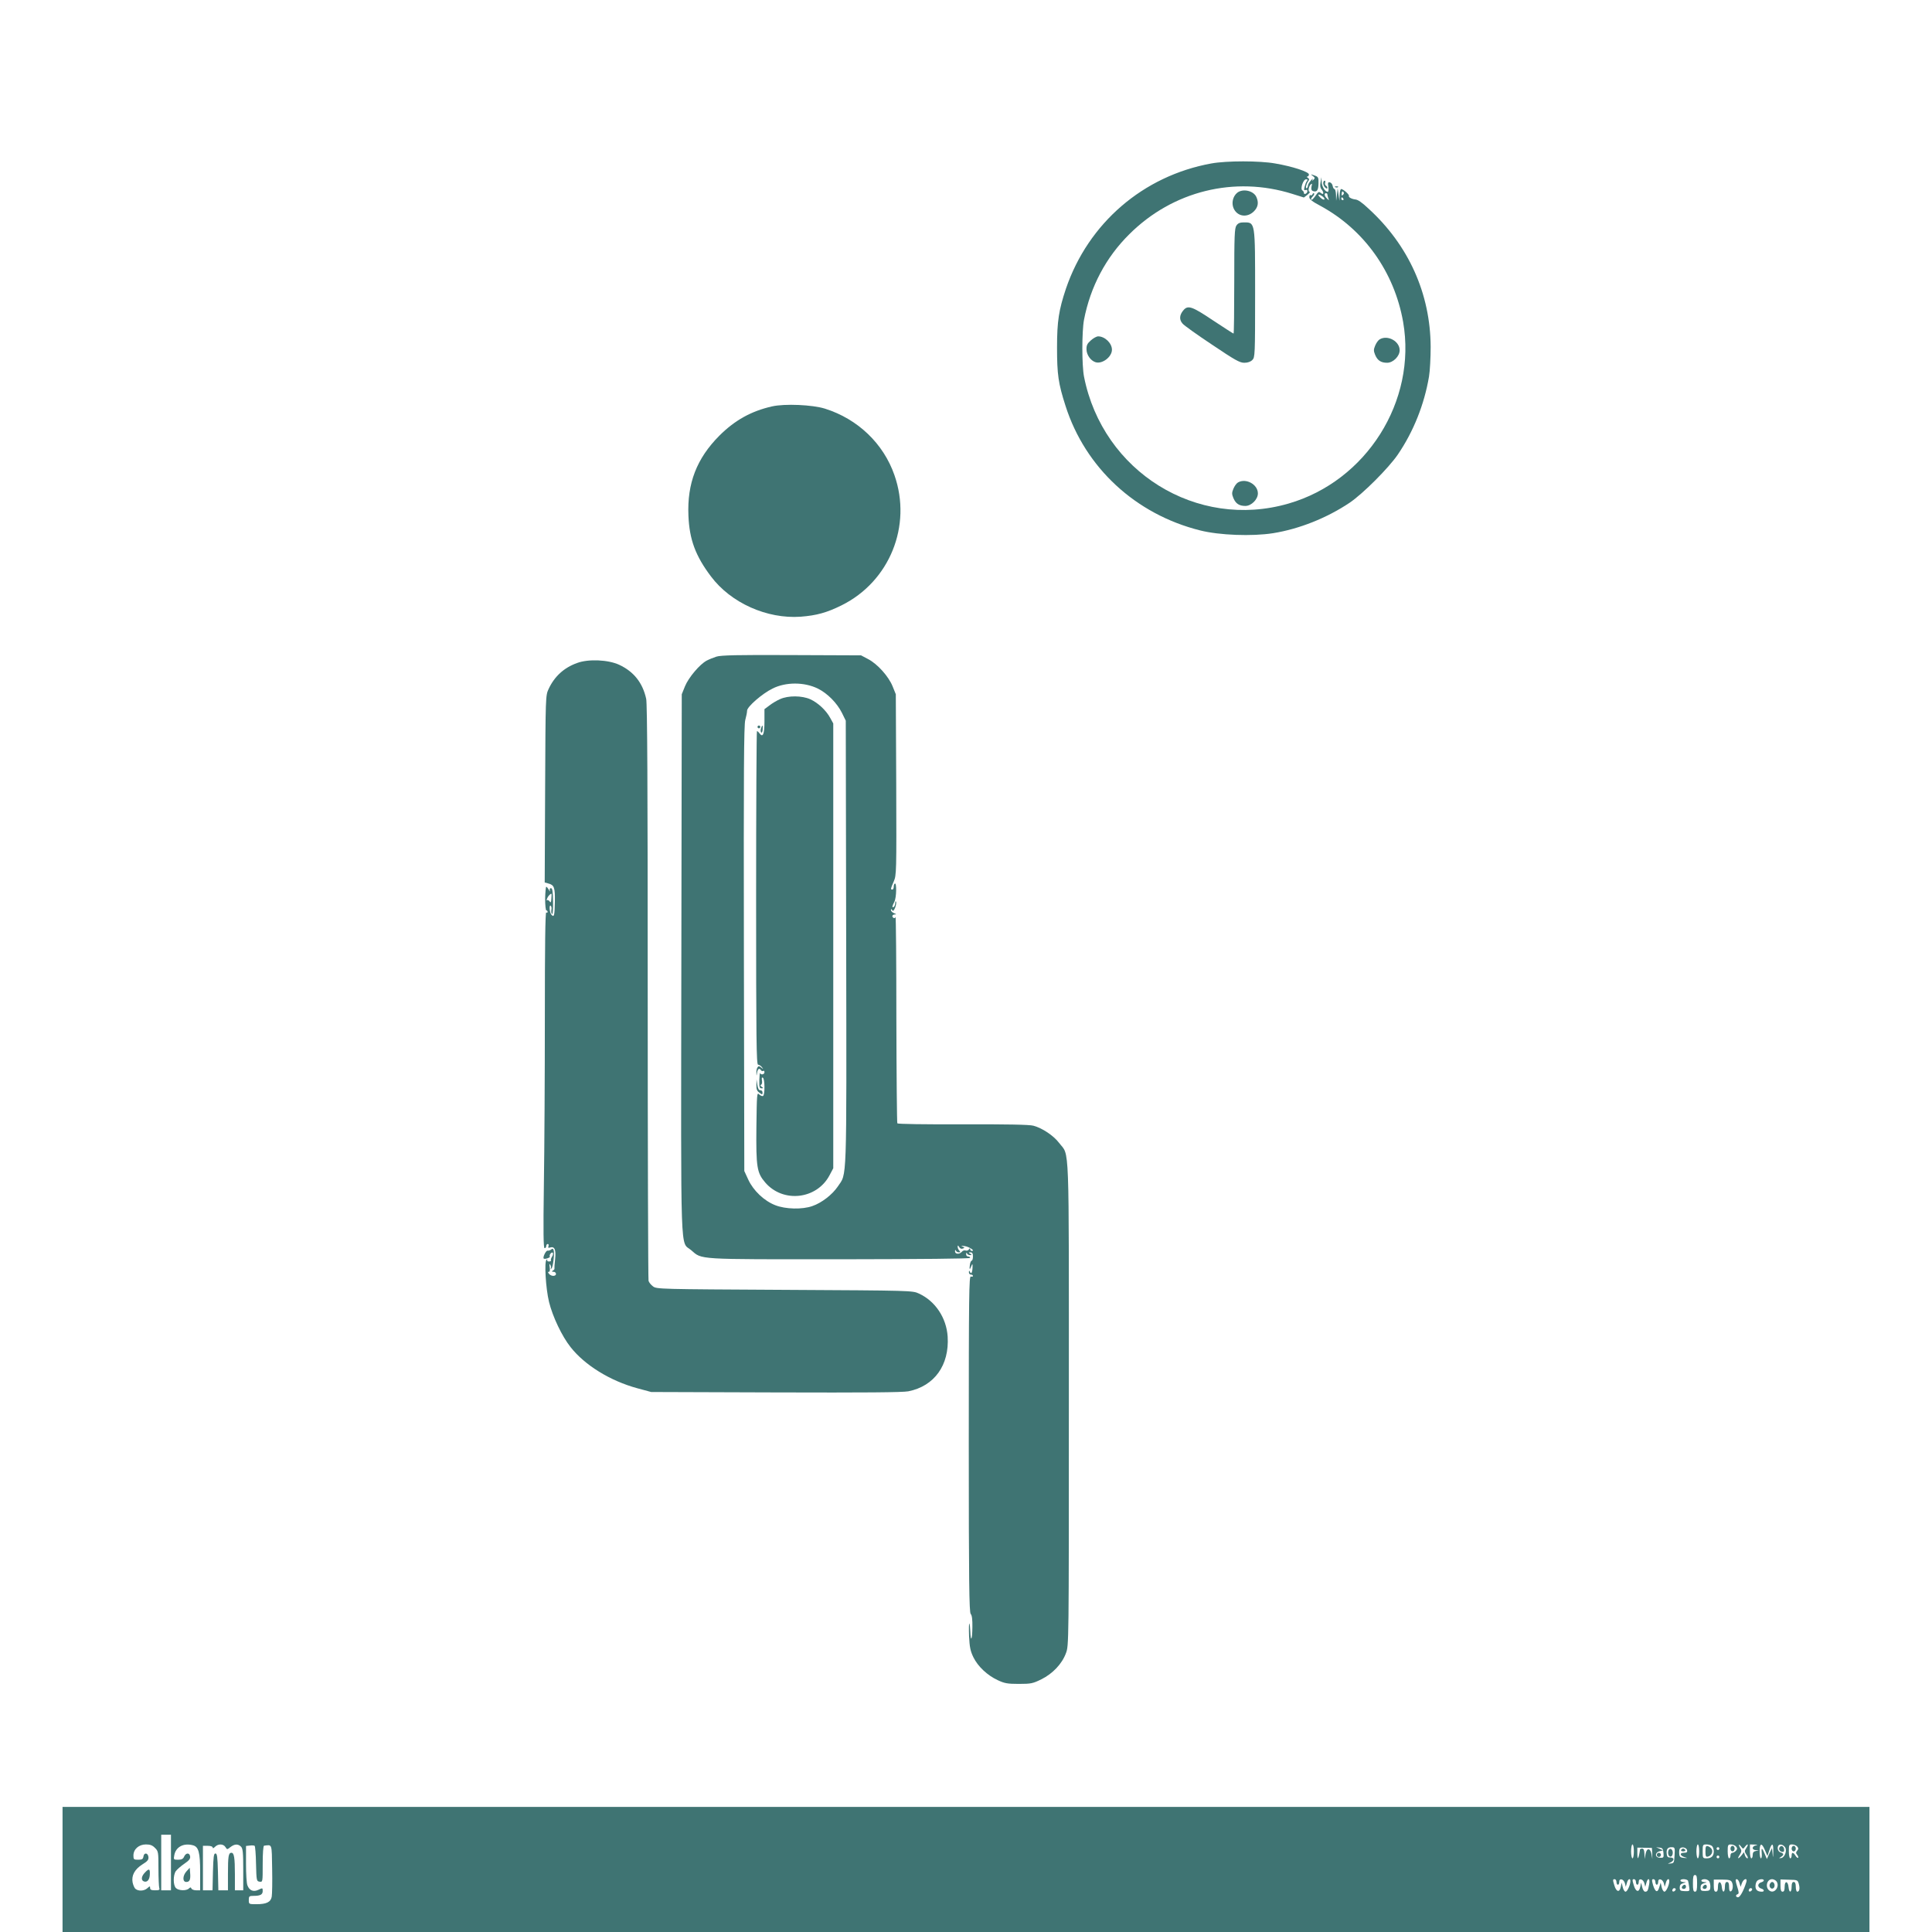 
<svg version="1.0" xmlns="http://www.w3.org/2000/svg"
 width="24" height="24" viewBox="0 0 1300 1390"
 preserveAspectRatio="xMidYMid meet">

<g transform="translate(0,1390) scale(0.1,-0.1)"
fill="#3f7473" stroke="none">
<path d="M8265 12724 c-490 -89 -885 -429 -1046 -901 -51 -153 -64 -233 -64 -423 0 -194 9 -258 61 -420 142 -445 504 -780 968 -896 138 -35 375 -44 526 -20 187 30 386 109 550 219 95 64 280 249 347 347 113 166 190 360 224 560 7 41 12 138 12 215 -2 383 -159 731 -447 994 -50 47 -76 64 -95 66 -27 3 -51 17 -46 25 5 9 -41 50 -56 50 -5 0 -10 -19 -11 -42 l-1 -43 -7 45 -6 45 -5 -45 -6 -45 -1 43 c-1 23 -6 42 -11 42 -5 0 -11 10 -13 22 -2 13 -11 24 -20 26 -14 3 -16 -3 -11 -32 3 -21 1 -36 -4 -36 -20 0 -43 37 -44 71 l-2 34 -6 -35 c-5 -23 -3 -40 6 -51 20 -24 17 -45 -3 -28 -14 11 -18 10 -30 -6 -23 -34 -36 -47 -41 -41 -3 3 2 13 11 22 9 9 14 19 10 23 -4 3 -9 0 -11 -7 -3 -6 -9 -10 -14 -6 -5 3 -9 -4 -9 -15 0 -14 21 -31 78 -61 316 -171 534 -477 597 -837 99 -569 -264 -1144 -825 -1306 -659 -191 -1336 229 -1471 913 -16 83 -16 325 0 410 46 237 157 448 326 615 312 311 757 421 1173 290 l83 -26 26 20 c14 12 21 21 15 21 -13 0 -7 40 9 54 9 8 10 4 5 -15 -4 -19 -1 -29 9 -33 29 -11 40 4 41 53 1 45 -1 49 -30 59 -28 10 -29 10 -12 -3 17 -13 18 -17 6 -28 -10 -10 -12 -9 -6 3 4 8 -2 4 -13 -9 -12 -13 -21 -29 -21 -37 0 -7 -4 -15 -9 -18 -12 -7 -2 34 12 52 8 10 7 16 -4 23 -8 5 -9 9 -3 9 6 0 11 7 11 15 0 19 -119 58 -243 79 -111 20 -350 20 -459 0z m688 -126 c-6 -7 -13 -26 -17 -42 -6 -23 -4 -27 8 -23 9 4 13 0 12 -11 -3 -17 -27 -25 -25 -8 0 5 -5 12 -11 16 -17 11 6 80 27 80 11 0 13 -4 6 -12z m260 -99 c-9 -9 -12 -7 -10 9 1 14 5 18 11 12 7 -7 6 -14 -1 -21z m-113 2 c0 -5 3 -18 7 -28 6 -17 6 -17 -10 -1 -19 18 -22 38 -7 38 6 0 10 -4 10 -9z m-34 -15 c10 -8 16 -17 12 -21 -4 -4 -17 2 -29 14 -26 24 -13 29 17 7z m149 -16 c3 -5 1 -10 -4 -10 -6 0 -11 5 -11 10 0 6 2 10 4 10 3 0 8 -4 11 -10z"/>
<path d="M9070 12581 c0 -10 7 -24 15 -31 9 -8 15 -9 15 -2 0 6 -5 14 -11 17 -6 4 -8 13 -5 21 3 8 1 14 -4 14 -6 0 -10 -8 -10 -19z"/>
<path d="M9158 12553 c7 -3 16 -2 19 1 4 3 -2 6 -13 5 -11 0 -14 -3 -6 -6z"/>
<path d="M8451 12513 c-31 -26 -42 -73 -26 -111 26 -60 97 -71 146 -23 31 31 36 64 18 104 -21 46 -98 62 -138 30z"/>
<path d="M8446 12278 c-14 -19 -16 -74 -16 -400 0 -208 -2 -378 -5 -378 -3 0 -69 43 -148 95 -155 104 -182 112 -216 69 -26 -33 -27 -65 -3 -92 9 -12 104 -80 211 -151 165 -111 200 -131 233 -131 25 0 45 7 58 20 19 19 20 33 20 476 0 523 2 514 -82 514 -27 0 -41 -6 -52 -22z"/>
<path d="M7398 11451 c-26 -23 -32 -36 -31 -66 1 -39 30 -80 65 -91 48 -15 118 38 118 90 0 47 -51 96 -99 96 -12 0 -35 -13 -53 -29z"/>
<path d="M9477 11459 c-11 -6 -25 -26 -33 -45 -12 -29 -12 -39 0 -68 17 -40 42 -56 86 -56 43 0 90 47 90 90 0 65 -86 112 -143 79z"/>
<path d="M5104 10976 c-150 -34 -268 -100 -379 -211 -162 -163 -232 -342 -222 -575 7 -172 51 -290 162 -437 143 -191 403 -307 645 -290 115 9 188 29 295 82 345 171 508 572 380 937 -79 227 -264 404 -500 478 -90 28 -289 37 -381 16z"/>
<path d="M8457 10429 c-11 -6 -25 -26 -33 -45 -12 -29 -12 -39 0 -68 17 -40 42 -56 86 -56 43 0 90 47 90 90 0 65 -86 112 -143 79z"/>
<path d="M4705 9176 c-22 -7 -54 -20 -71 -29 -49 -26 -130 -121 -156 -185 l-23 -57 -3 -1940 c-3 -2171 -9 -1992 70 -2059 81 -70 30 -66 1070 -66 593 1 938 4 938 10 0 6 -7 10 -15 10 -8 0 -15 8 -14 18 0 10 3 12 6 5 2 -7 12 -13 21 -13 15 0 15 2 2 10 -13 8 -12 10 3 10 12 0 17 -8 17 -30 0 -16 -4 -30 -9 -30 -5 0 -11 -14 -13 -30 -5 -36 -1 -39 11 -7 8 18 9 16 8 -15 -2 -38 -11 -49 -20 -25 -3 7 -6 5 -6 -5 -1 -10 6 -18 14 -18 8 0 15 -4 15 -10 0 -5 -7 -7 -15 -4 -13 6 -15 -130 -15 -1204 0 -992 3 -1213 14 -1224 9 -9 13 -40 12 -96 -1 -90 -12 -112 -15 -30 -1 28 -4 54 -7 57 -3 3 -4 -37 -2 -90 4 -79 9 -106 31 -152 33 -67 100 -130 175 -165 49 -23 70 -27 152 -27 88 0 101 3 162 33 81 40 149 111 177 188 21 54 21 64 21 1792 0 1939 6 1779 -70 1879 -39 52 -121 107 -185 124 -27 8 -197 11 -507 10 -277 -1 -469 2 -472 7 -3 5 -6 344 -7 753 0 409 -3 738 -6 731 -3 -6 -9 -10 -14 -6 -15 9 -10 24 9 25 13 0 12 2 -5 9 -13 5 -23 15 -23 22 0 10 2 10 9 0 6 -10 11 -5 21 17 6 16 10 36 7 43 -3 7 -6 3 -6 -9 -1 -12 -5 -25 -11 -28 -14 -9 -12 5 5 38 15 29 17 139 3 130 -5 -2 -8 -13 -8 -24 0 -10 -4 -19 -10 -19 -14 0 -13 5 10 58 20 46 20 64 18 697 l-3 650 -23 57 c-29 72 -109 161 -176 196 l-51 27 -500 2 c-385 2 -509 -1 -540 -11z m729 -230 c69 -34 138 -104 173 -174 l28 -57 3 -1600 c3 -1764 6 -1652 -60 -1751 -40 -59 -116 -118 -183 -141 -72 -26 -194 -23 -267 6 -80 31 -157 104 -194 183 l-29 63 -3 1600 c-2 1275 0 1609 10 1645 7 25 13 55 13 67 0 28 109 123 183 159 95 48 228 48 326 0z m1043 -4029 c15 6 14 7 -3 15 -13 5 -9 6 15 3 33 -4 80 -35 53 -35 -7 0 -12 6 -12 13 0 8 -3 8 -9 -2 -5 -8 -16 -11 -24 -8 -9 3 -21 -1 -27 -9 -17 -20 -50 -18 -49 4 0 10 3 12 6 5 2 -7 12 -13 21 -13 12 0 13 3 4 12 -7 7 -12 19 -12 28 1 12 2 12 11 -2 6 -11 16 -15 26 -11z"/>
<path d="M5162 8870 c-23 -10 -58 -31 -77 -46 l-35 -26 0 -89 c0 -90 -11 -118 -35 -86 -7 10 -15 17 -19 17 -3 0 -6 -540 -6 -1200 0 -1013 2 -1200 14 -1200 7 0 20 -8 27 -17 13 -17 12 -17 -4 -4 -16 13 -20 13 -28 0 -5 -8 -8 -25 -7 -39 1 -24 1 -24 5 3 4 28 17 35 28 17 4 -6 11 -8 16 -5 5 4 9 -1 9 -9 0 -17 -26 -22 -32 -6 -1 5 -4 -17 -5 -50 -1 -50 1 -60 15 -60 15 0 15 2 2 11 -10 7 -11 12 -4 15 6 3 9 16 6 31 -3 18 -1 24 7 19 14 -9 15 -122 1 -131 -6 -3 -18 2 -28 11 -16 17 -17 5 -20 -236 -3 -288 4 -328 63 -397 128 -150 371 -123 463 51 l27 51 0 1600 0 1600 -22 40 c-29 54 -88 109 -143 134 -60 27 -159 28 -218 1z"/>
<path d="M5000 8670 c0 -5 5 -10 10 -10 6 0 10 5 10 10 0 6 -4 10 -10 10 -5 0 -10 -4 -10 -10z"/>
<path d="M5025 8659 c-4 -12 -3 -25 2 -29 4 -5 9 4 10 21 3 34 -3 38 -12 8z"/>
<path d="M4992 6095 c-1 -31 4 -44 21 -56 21 -16 23 -16 23 1 0 9 -7 17 -16 16 -10 -1 -17 12 -21 39 l-6 40 -1 -40z"/>
<path d="M3702 9130 c-95 -34 -163 -97 -205 -187 -22 -48 -22 -49 -25 -720 l-3 -672 25 -7 c43 -11 50 -28 48 -132 -2 -101 -5 -113 -24 -94 -14 14 -19 74 -6 66 5 -4 8 -17 5 -30 -2 -14 0 -27 5 -30 5 -3 8 34 7 90 -1 73 -5 96 -15 96 -8 0 -11 -7 -8 -17 2 -10 -1 -8 -7 5 -7 12 -15 22 -19 22 -3 0 -7 -38 -8 -85 0 -47 4 -85 9 -85 5 0 9 -5 9 -11 0 -5 -4 -7 -10 -4 -7 4 -10 -247 -10 -747 0 -414 -3 -959 -7 -1210 -5 -345 -3 -458 5 -458 7 0 12 7 12 15 0 8 5 15 11 15 6 0 8 -7 5 -16 -4 -11 -1 -14 13 -9 31 9 42 -16 35 -83 -4 -34 -6 -65 -5 -68 2 -4 -3 -11 -11 -15 -10 -7 -9 -9 5 -9 9 0 17 -7 17 -15 0 -19 -34 -19 -50 0 -9 11 -9 15 -1 15 7 0 9 12 6 33 -4 22 -2 28 4 17 5 -8 7 -18 4 -24 -3 -5 -2 -6 4 -3 12 7 24 112 16 133 -4 11 -9 12 -18 4 -7 -6 -18 -9 -25 -8 -12 3 -37 -49 -28 -57 7 -7 48 7 44 14 -7 11 12 36 21 28 4 -4 2 -17 -5 -28 -7 -11 -11 -23 -8 -27 2 -4 -4 -8 -14 -8 -10 0 -16 5 -13 10 3 5 1 6 -5 2 -17 -11 -6 -204 18 -303 26 -106 93 -247 155 -325 102 -130 285 -243 480 -296 l100 -27 895 -3 c646 -2 912 0 955 8 187 37 296 188 283 394 -9 135 -89 255 -206 309 -47 22 -48 22 -967 27 -900 5 -921 5 -947 25 -15 11 -29 29 -32 40 -3 11 -6 946 -6 2077 0 1484 -3 2072 -11 2110 -25 115 -89 196 -194 245 -80 37 -222 43 -303 13z m-185 -1695 c-2 -28 -4 -32 -13 -20 -6 8 -14 12 -18 8 -4 -4 -4 1 0 12 6 17 22 34 31 35 2 0 2 -16 0 -35z"/>
<path d="M0 450 l0 -450 6500 0 6500 0 0 450 0 450 -6500 0 -6500 0 0 -450z m780 50 l0 -200 -35 0 -35 0 0 200 0 200 35 0 35 0 0 -200z m-115 105 c24 -23 25 -30 25 -149 0 -68 3 -131 6 -140 5 -13 -1 -16 -30 -16 -27 0 -36 4 -36 17 0 15 -2 14 -20 -2 -22 -20 -63 -23 -85 -5 -8 6 -17 28 -21 47 -9 50 15 94 70 129 38 23 46 34 44 54 -4 31 -32 33 -36 3 -3 -19 -10 -23 -38 -23 -31 0 -34 2 -34 30 0 46 39 80 90 80 30 0 47 -6 65 -25z m273 19 c41 -11 52 -51 52 -194 l0 -130 -29 0 c-16 0 -31 6 -34 13 -4 10 -7 10 -18 0 -18 -18 -74 -16 -93 3 -21 20 -21 93 -1 122 9 12 36 36 61 53 34 23 44 36 42 52 -4 29 -30 28 -43 0 -7 -17 -18 -23 -44 -23 -32 0 -33 1 -27 33 11 59 66 89 134 71z m234 -13 c12 -19 12 -19 36 0 30 23 55 24 76 3 13 -13 16 -42 16 -165 l0 -149 -30 0 -30 0 0 113 c0 123 -6 157 -25 157 -21 0 -25 -25 -25 -151 l0 -119 -35 0 -34 0 -3 133 c-3 109 -6 132 -18 132 -12 0 -15 -23 -18 -132 l-3 -133 -34 0 -35 0 0 160 0 160 35 0 c21 0 35 -5 35 -12 0 -8 6 -6 17 5 23 23 60 22 75 -2z m220 -121 c3 -121 4 -125 26 -128 22 -3 22 -3 22 127 0 80 4 131 10 132 59 7 55 20 58 -166 2 -94 0 -184 -3 -201 -7 -39 -38 -54 -110 -54 -54 0 -55 0 -55 30 0 27 3 30 34 30 49 0 66 9 66 35 0 23 -1 23 -30 9 -36 -18 -66 -6 -80 32 -6 14 -10 83 -10 154 l0 129 28 3 c15 2 30 1 34 -2 4 -3 9 -62 10 -130z m9913 90 c0 -27 -4 -50 -10 -50 -5 0 -10 23 -10 50 0 28 5 50 10 50 6 0 10 -22 10 -50z m470 0 c0 -27 -4 -50 -10 -50 -5 0 -10 23 -10 50 0 28 5 50 10 50 6 0 10 -22 10 -50z m93 38 c7 -7 12 -24 12 -38 0 -34 -17 -50 -52 -50 -27 0 -28 2 -28 50 0 48 1 50 28 50 15 0 33 -5 40 -12z m172 -3 c10 -12 10 -18 0 -30 -7 -8 -19 -15 -26 -15 -8 0 -14 -9 -14 -20 0 -11 -4 -20 -10 -20 -5 0 -10 23 -10 50 0 46 2 50 24 50 13 0 29 -7 36 -15z m64 -2 c20 26 29 20 11 -7 -15 -23 -15 -27 0 -50 10 -14 13 -26 7 -26 -6 0 -14 10 -18 22 l-7 22 -17 -22 c-25 -30 -34 -28 -13 4 13 21 14 30 5 45 -17 27 -14 38 4 14 14 -19 16 -19 28 -2z m79 10 c-13 -2 -23 -11 -23 -19 0 -8 10 -15 23 -15 l22 -2 -22 -4 c-16 -3 -23 -11 -23 -29 0 -13 -4 -24 -10 -24 -5 0 -10 23 -10 50 l0 50 33 -1 c23 -1 26 -3 10 -6z m65 -34 l18 -42 14 42 c18 56 30 52 28 -11 -1 -47 -2 -49 -5 -13 l-4 39 -19 -39 -18 -40 -16 38 c-20 46 -25 47 -21 2 2 -19 -1 -35 -6 -35 -5 0 -9 23 -9 50 0 61 15 64 38 9z m146 19 c14 -24 -4 -72 -29 -76 -18 -2 -19 -2 -2 8 23 14 22 26 -3 33 -19 5 -27 36 -13 51 11 11 35 3 47 -16z m86 7 c10 -12 10 -18 0 -30 -10 -12 -10 -18 0 -30 7 -9 10 -18 7 -21 -3 -3 -12 3 -19 15 -16 26 -28 27 -28 1 0 -11 -4 -20 -10 -20 -5 0 -10 23 -10 50 0 46 2 50 24 50 13 0 29 -7 36 -15z m-1043 -50 l1 -40 -6 35 c-4 22 -13 35 -22 35 -9 0 -17 -13 -21 -35 l-6 -35 -2 38 c-1 26 -6 37 -16 37 -8 0 -15 -3 -16 -7 -2 -23 -10 -57 -14 -62 -3 -2 -5 14 -5 36 l0 40 53 -1 52 -1 2 -40z m81 4 c3 -34 1 -36 -25 -35 -37 1 -39 37 -3 47 l25 6 -25 12 -25 11 25 -3 c21 -2 25 -8 28 -38z m80 -16 c-3 -54 -5 -58 -28 -60 -25 -3 -25 -3 -2 7 12 5 22 15 22 23 0 8 -10 13 -22 13 -17 -1 -24 5 -26 22 -5 36 5 52 33 52 25 0 26 -2 23 -57z m90 35 c3 -14 -3 -18 -23 -18 -33 0 -29 -21 6 -32 22 -6 21 -7 -6 -5 -23 2 -31 7 -33 25 -2 13 -1 30 2 38 8 21 50 14 54 -8z m232 12 c0 -5 -4 -10 -10 -10 -5 0 -10 5 -10 10 0 6 5 10 10 10 6 0 10 -4 10 -10z m0 -60 c0 -5 -4 -10 -10 -10 -5 0 -10 5 -10 10 0 6 5 10 10 10 6 0 10 -4 10 -10z m-160 -190 c0 -47 -3 -60 -15 -60 -12 0 -15 13 -15 60 0 47 3 60 15 60 12 0 15 -13 15 -60z m-580 10 c0 -11 5 -20 10 -20 6 0 10 9 10 21 0 29 32 21 41 -11 l6 -25 8 28 c7 28 25 38 25 13 0 -27 -22 -76 -35 -76 -7 0 -16 15 -20 33 l-8 32 -6 -30 c-9 -44 -33 -37 -47 13 -11 35 -11 42 2 42 8 0 14 -9 14 -20z m140 0 c0 -11 5 -20 10 -20 6 0 10 9 10 21 0 29 32 21 41 -11 l6 -25 8 28 c11 42 28 33 20 -10 -8 -46 -12 -53 -29 -53 -8 0 -17 15 -21 33 l-8 32 -6 -30 c-9 -44 -33 -37 -47 13 -11 35 -11 42 2 42 8 0 14 -9 14 -20z m140 0 c0 -11 5 -20 10 -20 6 0 10 9 10 21 0 29 32 21 41 -11 l6 -25 8 28 c7 28 25 38 25 13 0 -27 -22 -76 -35 -76 -7 0 -16 15 -20 33 l-7 32 -10 -33 c-12 -43 -29 -36 -45 16 -10 35 -9 42 3 42 8 0 14 -9 14 -20z m235 8 c2 -7 6 -27 8 -44 5 -30 4 -31 -32 -30 -31 1 -36 4 -36 26 0 17 7 26 25 31 24 7 24 7 3 8 -13 1 -23 6 -23 11 0 15 50 12 55 -2z m153 -5 c5 -10 9 -29 7 -43 -1 -20 -7 -24 -36 -25 -30 0 -34 3 -34 25 0 17 7 26 25 31 24 7 24 7 3 8 -31 1 -29 21 2 21 13 0 28 -8 33 -17z m162 -4 c12 -22 7 -62 -8 -67 -8 -2 -12 9 -12 32 0 25 -4 36 -15 36 -10 0 -15 -11 -15 -35 0 -44 -18 -46 -22 -3 -4 46 -28 49 -28 4 0 -25 -4 -36 -15 -36 -11 0 -15 12 -15 44 l0 43 60 0 c48 0 63 -4 70 -18z m55 -6 l8 -28 10 28 c13 33 42 38 31 5 -19 -61 -45 -108 -59 -108 -18 0 -20 17 -3 22 10 4 9 16 -4 56 -13 41 -13 52 -3 52 7 0 16 -12 20 -27z m175 18 c0 -5 -9 -11 -20 -14 -11 -3 -20 -13 -20 -22 0 -9 9 -19 20 -22 23 -6 27 -23 6 -23 -31 0 -46 13 -46 39 0 15 5 32 12 39 14 14 48 16 48 3z m90 -5 c28 -35 -11 -93 -47 -70 -36 22 -23 84 17 84 10 0 23 -7 30 -14z m162 -21 c9 -33 4 -55 -12 -55 -5 0 -10 16 -10 35 0 24 -5 35 -15 35 -10 0 -15 -11 -15 -35 0 -44 -18 -46 -22 -3 -4 46 -28 49 -28 4 0 -25 -4 -36 -15 -36 -11 0 -15 12 -15 44 l0 44 62 -2 c60 -1 62 -2 70 -31z m-891 -48 c-13 -13 -26 -3 -16 12 3 6 11 8 17 5 6 -4 6 -10 -1 -17z m550 0 c-13 -13 -26 -3 -16 12 3 6 11 8 17 5 6 -4 6 -10 -1 -17z"/>
<path d="M592 427 c-26 -27 -28 -55 -7 -63 24 -9 42 12 43 51 2 41 -6 44 -36 12z"/>
<path d="M893 438 c-30 -32 -31 -78 -3 -78 25 0 32 17 28 65 l-3 37 -22 -24z"/>
<path d="M11820 580 c0 -33 3 -41 16 -38 26 5 41 35 28 56 -6 9 -19 18 -28 20 -13 3 -16 -5 -16 -38z"/>
<path d="M12000 600 c0 -11 7 -20 15 -20 8 0 15 9 15 20 0 11 -7 20 -15 20 -8 0 -15 -9 -15 -20z"/>
<path d="M12357 614 c-13 -13 -7 -32 12 -37 13 -3 18 1 17 16 -1 21 -17 32 -29 21z"/>
<path d="M12440 600 c0 -11 7 -20 15 -20 8 0 15 9 15 20 0 11 -7 20 -15 20 -8 0 -15 -9 -15 -20z"/>
<path d="M11470 555 c0 -8 7 -15 15 -15 8 0 15 7 15 15 0 8 -7 15 -15 15 -8 0 -15 -7 -15 -15z"/>
<path d="M11554 586 c-8 -22 3 -49 19 -43 6 2 12 14 12 27 0 27 -22 39 -31 16z"/>
<path d="M11645 590 c-3 -5 3 -10 15 -10 12 0 18 5 15 10 -3 6 -10 10 -15 10 -5 0 -12 -4 -15 -10z"/>
<path d="M11657 333 c-12 -11 -8 -23 8 -23 8 0 15 7 15 15 0 16 -12 20 -23 8z"/>
<path d="M11807 333 c-12 -11 -8 -23 8 -23 8 0 15 7 15 15 0 16 -12 20 -23 8z"/>
<path d="M12283 344 c-8 -21 13 -42 28 -27 13 13 5 43 -11 43 -6 0 -13 -7 -17 -16z"/>
</g>
</svg>
